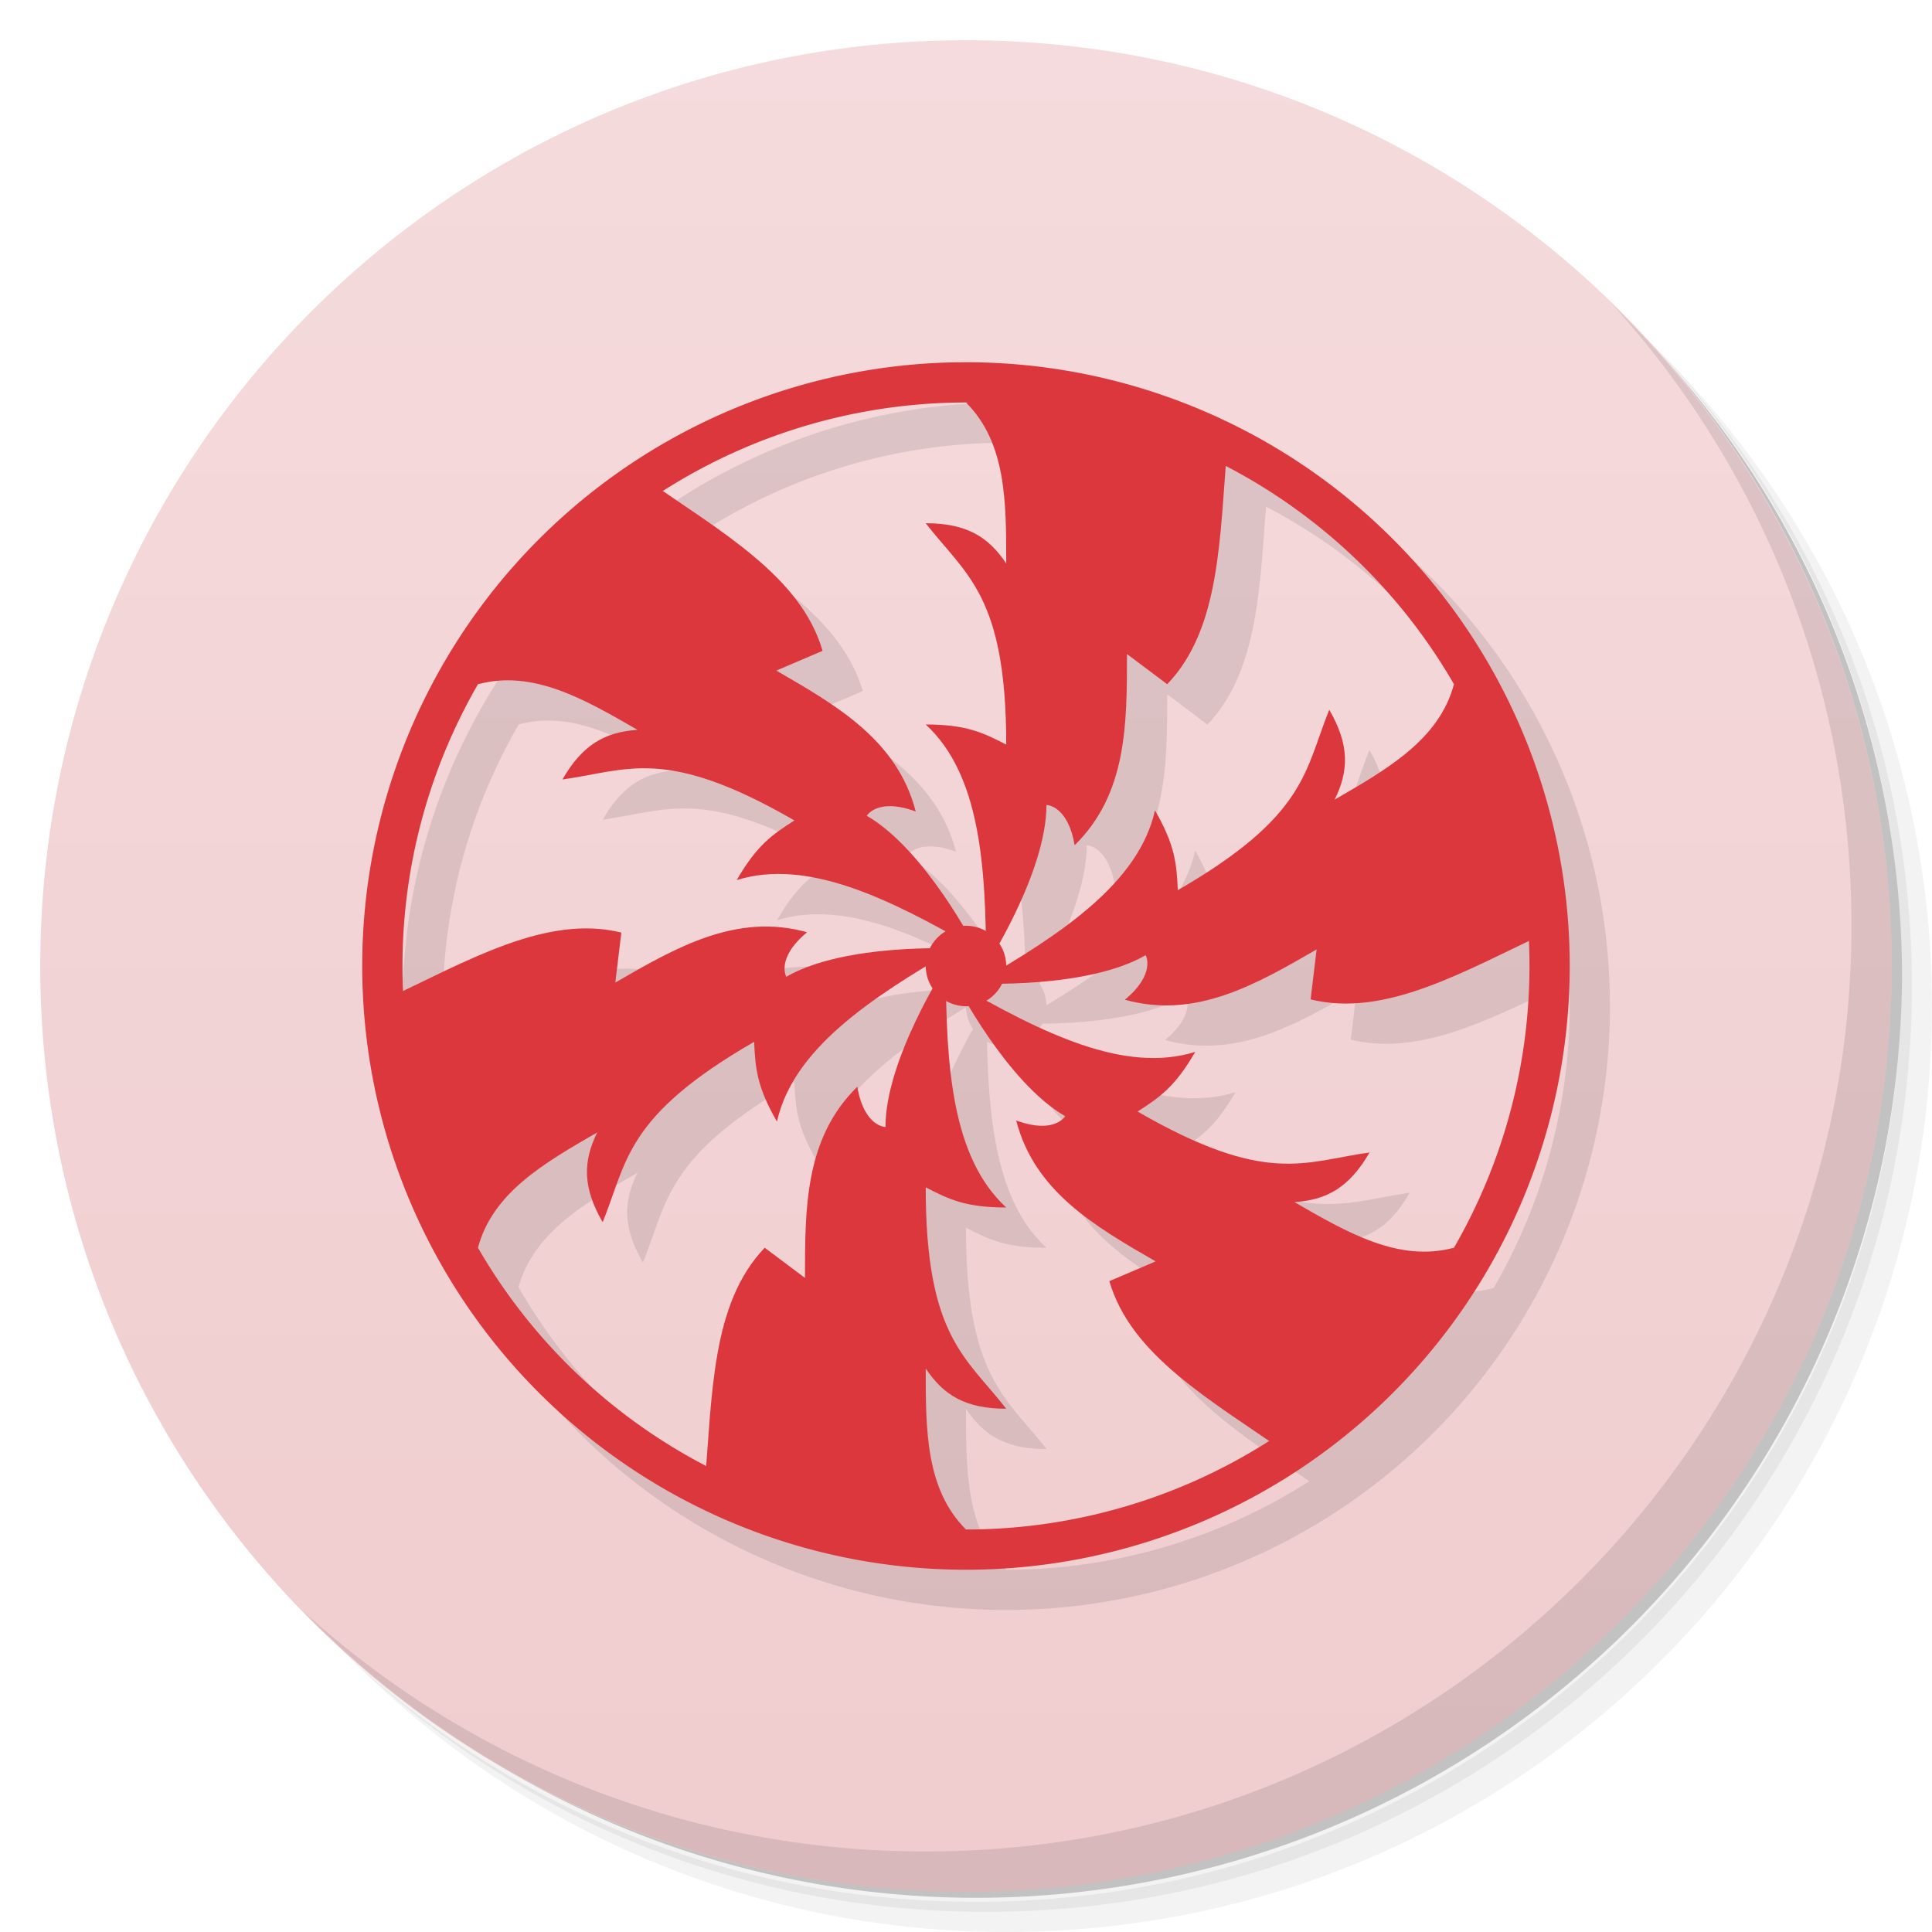 <svg version="1.1" viewBox="0 0 48 48" xmlns="http://www.w3.org/2000/svg">
 <defs>
  <linearGradient id="linearGradient3764" x1="1" x2="47" gradientTransform="matrix(0 -1 1 0 -1.5e-6 48)" gradientUnits="userSpaceOnUse">
   <stop style="stop-color:#f0ccce" offset="0"/>
   <stop style="stop-color:#f5dbdd" offset="1"/>
  </linearGradient>
 </defs>
 <path d="m36.31 5c5.859 4.062 9.688 10.831 9.688 18.5 0 12.426-10.07 22.5-22.5 22.5-7.669 0-14.438-3.828-18.5-9.688 1.037 1.822 2.306 3.499 3.781 4.969 4.085 3.712 9.514 5.969 15.469 5.969 12.703 0 23-10.298 23-23 0-5.954-2.256-11.384-5.969-15.469-1.469-1.475-3.147-2.744-4.969-3.781zm4.969 3.781c3.854 4.113 6.219 9.637 6.219 15.719 0 12.703-10.297 23-23 23-6.081 0-11.606-2.364-15.719-6.219 4.16 4.144 9.883 6.719 16.219 6.719 12.703 0 23-10.298 23-23 0-6.335-2.575-12.06-6.719-16.219z" style="opacity:.05"/>
 <path d="m41.28 8.781c3.712 4.085 5.969 9.514 5.969 15.469 0 12.703-10.297 23-23 23-5.954 0-11.384-2.256-15.469-5.969 4.113 3.854 9.637 6.219 15.719 6.219 12.703 0 23-10.298 23-23 0-6.081-2.364-11.606-6.219-15.719z" style="opacity:.1"/>
 <path d="m31.25 2.375c8.615 3.154 14.75 11.417 14.75 21.13 0 12.426-10.07 22.5-22.5 22.5-9.708 0-17.971-6.135-21.12-14.75a23 23 0 0 0 44.875 -7 23 23 0 0 0 -16 -21.875z" style="opacity:.2"/>
 <path d="m24 1c12.703 0 23 10.297 23 23s-10.297 23-23 23-23-10.297-23-23 10.297-23 23-23z" style="fill:url(#linearGradient3764)"/>
 <path d="m40.03 7.531c3.712 4.084 5.969 9.514 5.969 15.469 0 12.703-10.297 23-23 23-5.954 0-11.384-2.256-15.469-5.969 4.178 4.291 10.01 6.969 16.469 6.969 12.703 0 23-10.298 23-23 0-6.462-2.677-12.291-6.969-16.469z" style="opacity:.1"/>
 <g transform="rotate(120 31.66 39.577)" style="fill:#dc373c">
  <path d="m9.376 60.134a15 15 0 0 0 20.49 5.49 15 15 0 0 0 5.49 -20.49 15 15 0 0 0 -20.49 -5.49 15 15 0 0 0 -5.49 20.49zm0.866-0.5c0.366-1.366 1.632-2.097 2.964-2.866-0.358 0.722-0.366 1.366 0.134 2.232 0.614-1.509 0.548-2.626 3.763-4.482 0.03 0.657 0.067 1.116 0.567 1.982 0.353-1.571 1.869-2.734 3.697-3.842a1 1 0 0 0 0.133 0.476 1 1 0 0 0 0.039 0.063c-0.44 0.782-1.173 2.249-1.173 3.438 0 0-0.527-1e-3 -0.7-1.001-1.3 1.275-1.301 3-1.301 4.75l-0.999-0.749c-1.221 1.276-1.296 3.277-1.455 5.421a14 14 0 0 1 -5.669 -5.421zm-1.852-6.384a14 14 0 0 1 1.875 -7.62c1.357-0.352 2.617 0.374 3.941 1.139-0.804 0.051-1.364 0.366-1.864 1.232 1.614-0.223 2.546-0.838 5.761 1.018-0.554 0.355-0.931 0.616-1.431 1.482 1.537-0.48 3.3 0.252 5.173 1.28a1 1 0 0 0 -0.378 0.419c-0.897 0.01-2.534 0.108-3.564 0.702 0 0-0.263-0.456 0.516-1.105-1.754-0.488-3.248 0.373-4.764 1.248l0.15-1.241c-1.713-0.419-3.482 0.513-5.415 1.446zm13.647 12.989c-0.67-0.971-0.67-2.26-0.67-3.605 0.446 0.671 0.998 1 1.998 1-1-1.287-1.998-1.788-1.998-5.5 0.584 0.302 0.998 0.5 1.998 0.5-1.184-1.092-1.433-2.986-1.478-5.123a1 1 0 0 0 0.553 0.118c0.457 0.771 1.36 2.143 2.39 2.738 0 0-0.264 0.455-1.216 0.104 0.454 1.763 1.947 2.626 3.463 3.501l-1.148 0.492c0.494 1.693 2.185 2.76 3.96 3.968a14 14 0 0 1 -0.522 0.326 14 14 0 0 1 -7.009 1.864c-0.12-0.122-0.228-0.249-0.321-0.383zm-7.192-25.403a14 14 0 0 1 0.522 -0.326 14 14 0 0 1 7.009 -1.864c0.989 1 0.99 2.456 0.99 3.989-0.446-0.671-0.998-1-1.998-1 1 1.287 1.998 1.788 1.998 5.5-0.584-0.302-0.998-0.5-1.998-0.5 1.184 1.092 1.433 2.986 1.478 5.123a1 1 0 0 0 -0.553 -0.118c-0.457-0.771-1.36-2.143-2.39-2.738 0 0 0.264-0.455 1.216-0.104-0.454-1.763-1.947-2.626-3.463-3.501l1.148-0.492c-0.494-1.693-2.185-2.76-3.96-3.968zm8.044 12.651a1 1 0 0 0 0.378 -0.419c0.897-0.01 2.534-0.108 3.564-0.702 0 0 0.263 0.456-0.516 1.105 1.754 0.488 3.248-0.373 4.764-1.248l-0.15 1.241c1.713 0.419 3.482-0.513 5.415-1.446a14 14 0 0 1 -1.875 7.62c-1.357 0.352-2.617-0.374-3.941-1.139 0.804-0.051 1.364-0.366 1.864-1.232-1.614 0.223-2.546 0.838-5.761-1.018 0.554-0.355 0.931-0.616 1.431-1.482-1.537 0.48-3.3-0.252-5.173-1.28zm0.477-0.877a1 1 0 0 0 -0.133 -0.476 1 1 0 0 0 -0.039 -0.063c0.44-0.782 1.173-2.249 1.173-3.438 0 0 0.527 1e-3 0.7 1.001 1.3-1.275 1.301-3 1.301-4.75l0.999 0.749c1.221-1.276 1.296-3.277 1.455-5.421a14 14 0 0 1 5.669 5.421c-0.366 1.366-1.632 2.097-2.964 2.866 0.358-0.722 0.366-1.366-0.134-2.232-0.614 1.509-0.548 2.626-3.763 4.482-0.03-0.657-0.067-1.116-0.567-1.982-0.353 1.571-1.869 2.734-3.697 3.842z" style="fill:#000;opacity:.1"/>
  <g style="fill:#dc373c">
   <path transform="rotate(240 22 54)" d="M 22,39 A 15,15 0 0 0 7,54 15,15 0 0 0 22,69 15,15 0 0 0 37,54 15,15 0 0 0 22,39 Z m 0,1 A 14,14 0 0 1 36,54 14,14 0 0 1 22,68 14,14 0 0 1 8,54 14,14 0 0 1 22,40 Z" style="fill:#dc373c"/>
   <circle transform="rotate(240 22 54)" cx="22" cy="54" r="1" style="fill:#dc373c"/>
   <path transform="rotate(240 22 54)" d="m22 40c2.043-0.4 4.245 0.144 6.5 1-0.202 2.363-0.168 4.609-1.5 6l-1-0.75c0 1.75 0 3.475-1.3 4.75-0.172-1-0.7-1-0.7-1 0 1.685-1.5 4-1.5 4 0-2.5-0.153-4.759-1.5-6 1 0 1.416 0.198 2 0.5 0-3.712-1-4.213-2-5.5 1 0 1.554 0.329 2 1 0-1.538 0-3-1-4z" style="fill:#dc373c"/>
   <path transform="rotate(240 22 54)" d="m22 68c-2.043 0.4-4.245-0.144-6.5-1 0.202-2.363 0.168-4.609 1.5-6l1 0.75c0-1.75 0-3.475 1.3-4.75 0.172 1 0.7 1 0.7 1 0-1.685 1.5-4 1.5-4 0 2.5 0.153 4.759 1.5 6-1 0-1.416-0.198-2-0.5 0 3.712 1 4.213 2 5.5-1 0-1.554-0.329-2-1 0 1.538 0 3 1 4z" style="fill:#dc373c"/>
   <path transform="rotate(-60,22,54)" d="m22 40c2.043-0.4 4.245 0.144 6.5 1-0.202 2.363-0.168 4.609-1.5 6l-1-0.75c0 1.75 0 3.475-1.3 4.75-0.172-1-0.7-1-0.7-1 0 1.685-1.5 4-1.5 4 0-2.5-0.153-4.759-1.5-6 1 0 1.416 0.198 2 0.5 0-3.712-1-4.213-2-5.5 1 0 1.554 0.329 2 1 0-1.538 0-3-1-4z" style="fill:#dc373c"/>
   <path transform="rotate(-60,22,54)" d="m22 68c-2.043 0.4-4.245-0.144-6.5-1 0.202-2.363 0.168-4.609 1.5-6l1 0.75c0-1.75 0-3.475 1.3-4.75 0.172 1 0.7 1 0.7 1 0-1.685 1.5-4 1.5-4 0 2.5 0.153 4.759 1.5 6-1 0-1.416-0.198-2-0.5 0 3.712 1 4.213 2 5.5-1 0-1.554-0.329-2-1 0 1.538 0 3 1 4z" style="fill:#dc373c"/>
   <path d="m22 40c2.043-0.4 4.245 0.144 6.5 1-0.202 2.363-0.168 4.609-1.5 6l-1-0.75c0 1.75 0 3.475-1.3 4.75-0.172-1-0.7-1-0.7-1 0 1.685-1.5 4-1.5 4 0-2.5-0.153-4.759-1.5-6 1 0 1.416 0.198 2 0.5 0-3.712-1-4.213-2-5.5 1 0 1.554 0.329 2 1 0-1.538 0-3-1-4z" style="fill:#dc373c"/>
   <path d="m22 68c-2.043 0.4-4.245-0.144-6.5-1 0.202-2.363 0.168-4.609 1.5-6l1 0.75c0-1.75 0-3.475 1.3-4.75 0.172 1 0.7 1 0.7 1 0-1.685 1.5-4 1.5-4 0 2.5 0.153 4.759 1.5 6-1 0-1.416-0.198-2-0.5 0 3.712 1 4.213 2 5.5-1 0-1.554-0.329-2-1 0 1.538 0 3 1 4z" style="fill:#dc373c"/>
  </g>
 </g>
</svg>
